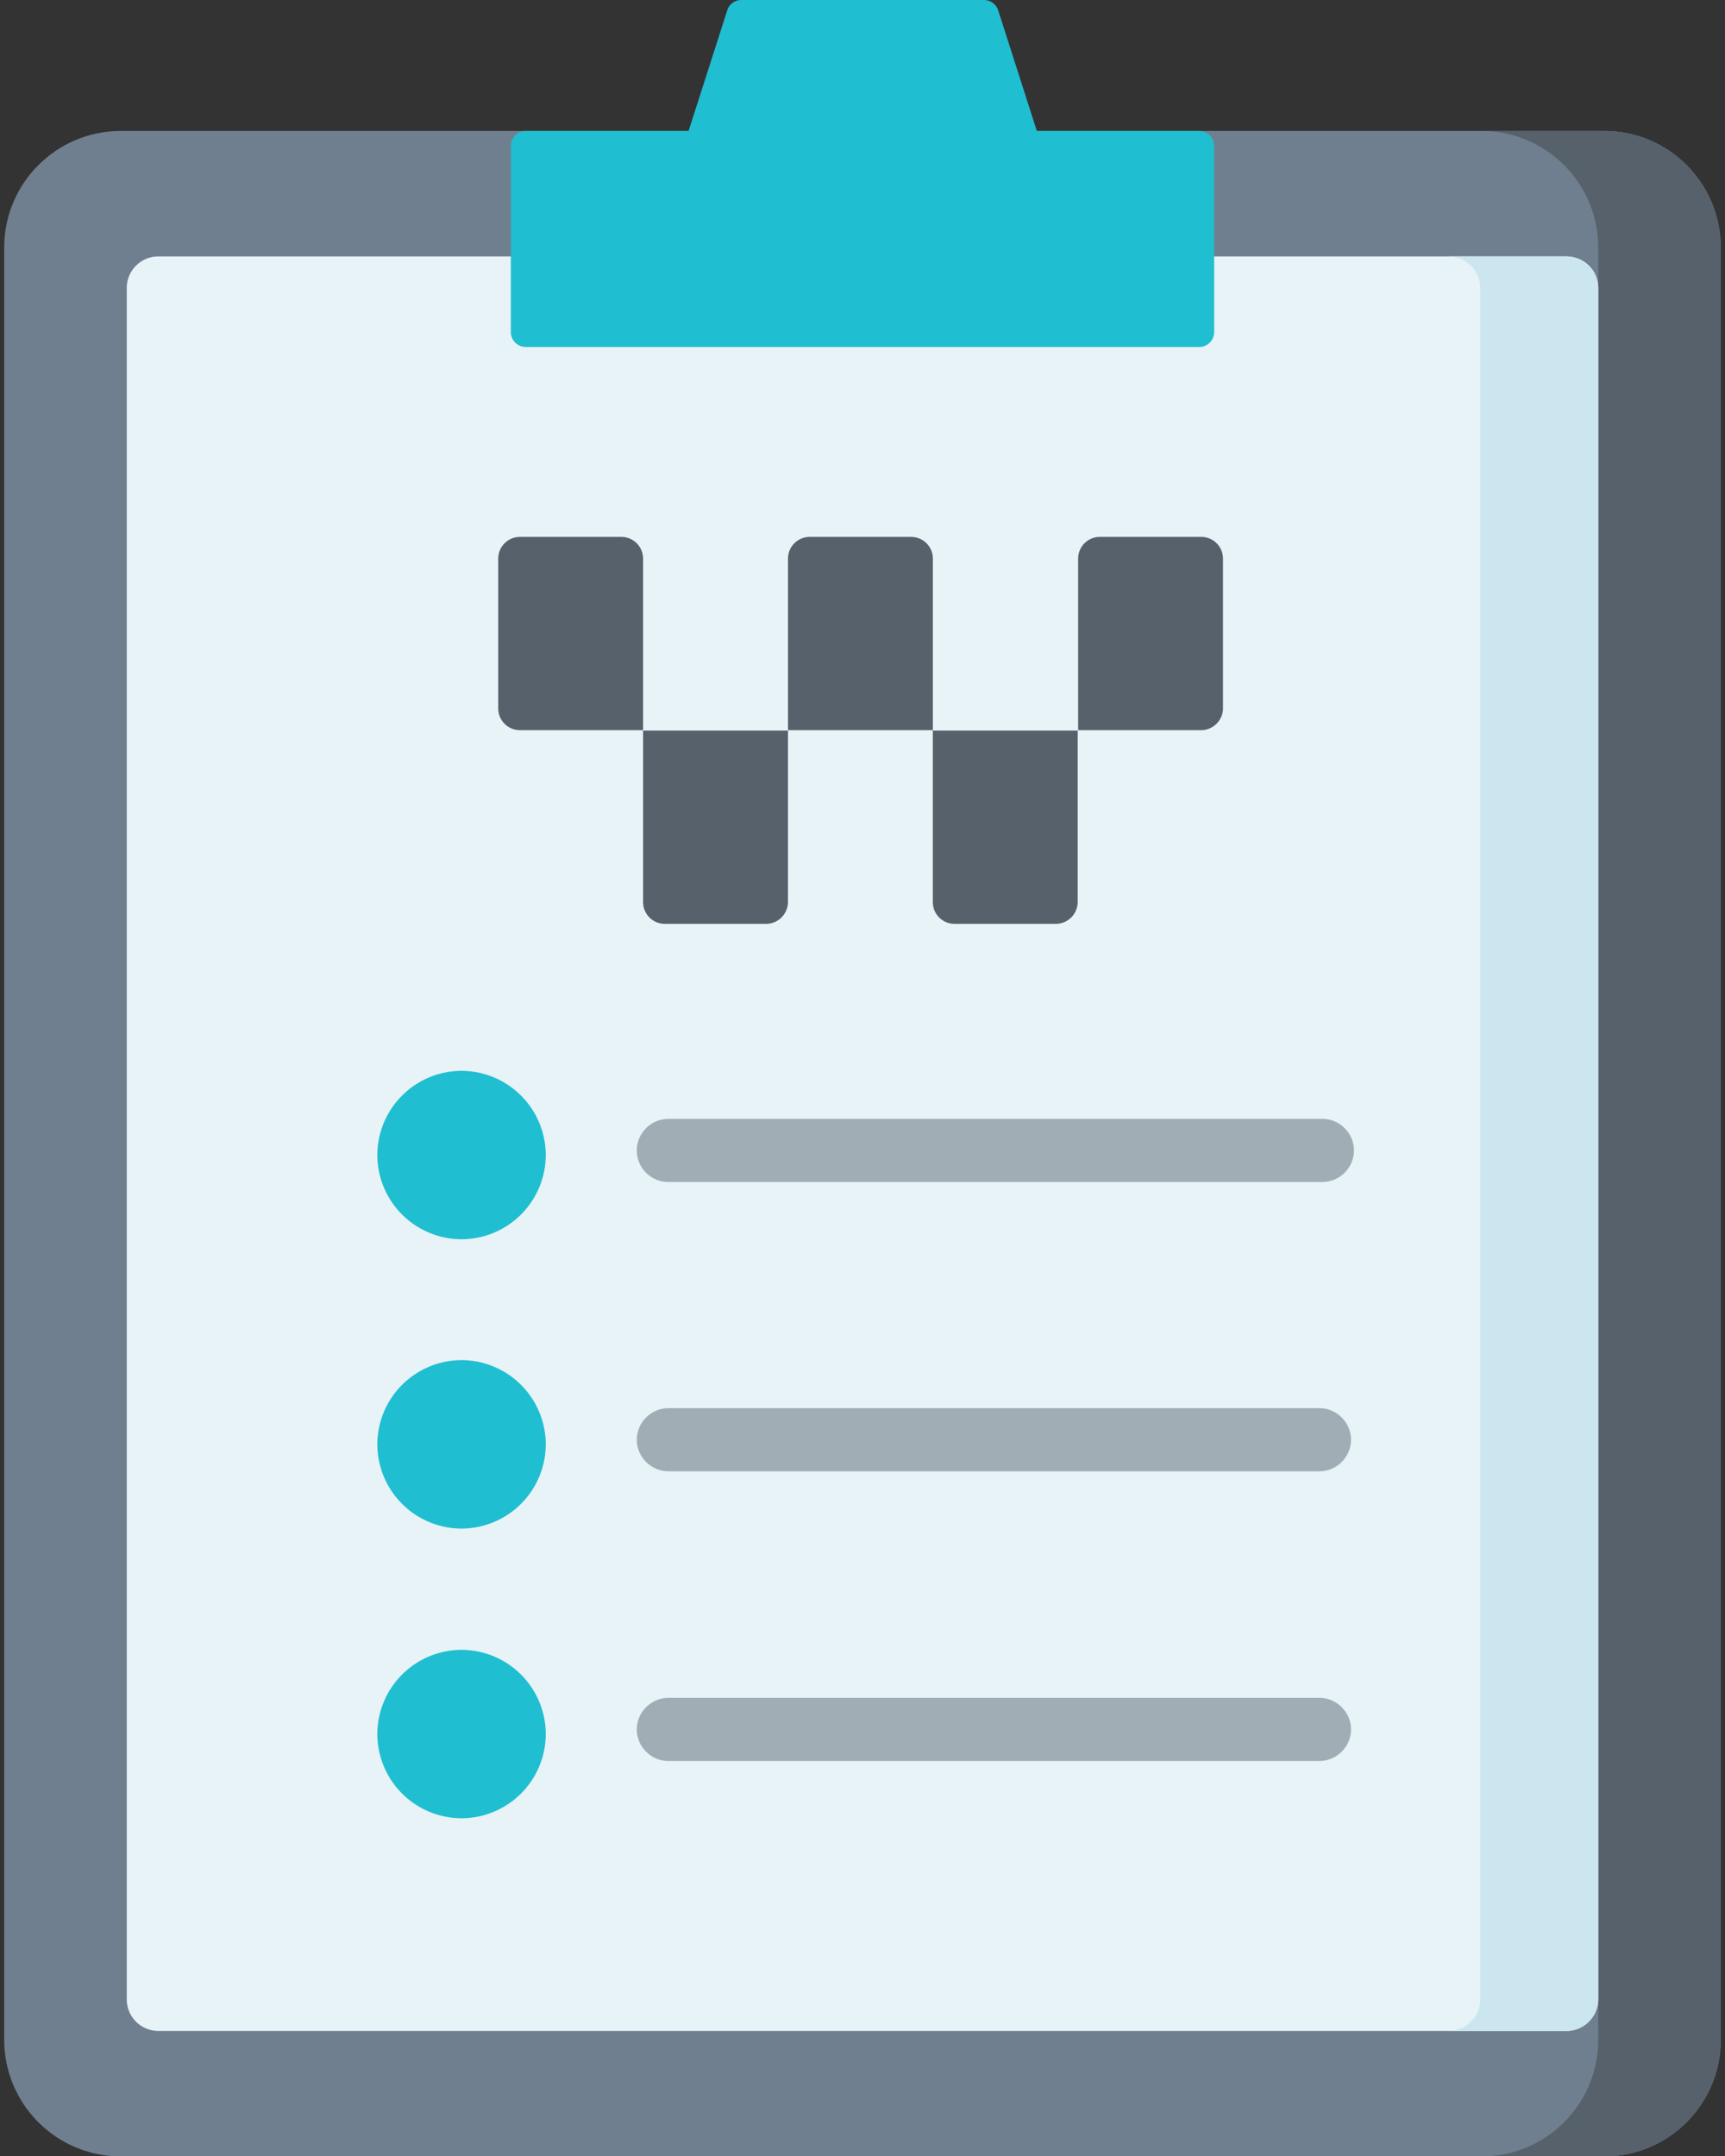 <svg width="72" height="90" fill="none" xmlns="http://www.w3.org/2000/svg"><rect width="100%" height="100%" fill="#333333" stroke="none"/><path d="M71.824 10.336v74.812c0 2.69-2.18 4.87-4.869 4.87H5.045c-2.69 0-4.87-2.18-4.87-4.87V10.336c0-2.69 2.18-4.87 4.87-4.87h61.928c2.671 0 4.851 2.18 4.851 4.87z" fill="#6F7F8F"/><path d="M71.824 10.336v74.812c0 2.69-2.18 4.87-4.869 4.87H61.84c2.69 0 4.869-2.18 4.869-4.87V10.336c0-2.69-2.18-4.87-4.87-4.87h5.116c2.69 0 4.87 2.18 4.87 4.87z" fill="#57616C"/><path d="M66.709 12.023v71.438c0 .72-.598 1.318-1.318 1.318H6.609a1.317 1.317 0 0 1-1.318-1.318V12.023c0-.72.58-1.318 1.318-1.318h58.764c.738 0 1.336.58 1.336 1.318z" fill="#E7F3F7"/><path d="M66.709 12.023v71.438c0 .72-.598 1.318-1.318 1.318h-4.922c.72 0 1.318-.597 1.318-1.318V12.023c0-.72-.598-1.318-1.318-1.318h4.922c.72 0 1.318.58 1.318 1.318z" fill="#CBE6EF"/><path d="M50.063 5.467h-6.786L41.66.422A.624.624 0 0 0 41.08 0H30.938a.607.607 0 0 0-.58.422L28.74 5.467h-6.802a.623.623 0 0 0-.616.615v7.787c0 .334.282.615.616.615h28.125a.623.623 0 0 0 .615-.615V6.082a.623.623 0 0 0-.615-.615zM19.265 51.732a3.526 3.526 0 0 0 3.515-3.515 3.526 3.526 0 0 0-3.515-3.516 3.526 3.526 0 0 0-3.516 3.516 3.526 3.526 0 0 0 3.516 3.515zm0 5.045a3.526 3.526 0 0 0-3.516 3.516 3.526 3.526 0 0 0 3.516 3.516 3.526 3.526 0 0 0 3.515-3.516 3.526 3.526 0 0 0-3.515-3.516zm0 12.094a3.526 3.526 0 0 0-3.516 3.516 3.526 3.526 0 0 0 3.516 3.515 3.526 3.526 0 0 0 3.515-3.515 3.526 3.526 0 0 0-3.515-3.516z" fill="#20BED1"/><path d="M27.896 49.342h27.3c.72 0 1.318-.598 1.318-1.319 0-.72-.598-1.318-1.319-1.318H27.896c-.72 0-1.318.598-1.318 1.318 0 .721.58 1.319 1.319 1.319zm27.176 9.44H27.896c-.72 0-1.318.597-1.318 1.318 0 .72.598 1.318 1.319 1.318h27.175c.721 0 1.319-.598 1.319-1.318 0-.721-.598-1.319-1.319-1.319zm0 12.093H27.896c-.72 0-1.318.598-1.318 1.318 0 .721.598 1.319 1.319 1.319h27.175c.721 0 1.319-.598 1.319-1.319 0-.72-.598-1.318-1.319-1.318z" fill="#A1ADB4"/><path d="M26.842 30.48h-5.133a.908.908 0 0 1-.914-.914v-6.24c0-.51.404-.914.914-.914h4.219c.51 0 .914.404.914.914v7.154zm5.133 8.086h-4.22a.908.908 0 0 1-.913-.914v-7.154h6.047v7.154a.919.919 0 0 1-.914.914zm6.96-8.086H32.89v-7.154c0-.51.404-.914.914-.914h4.219c.51 0 .914.404.914.914v7.154zm5.133 8.086H39.85a.908.908 0 0 1-.915-.914v-7.154h6.047v7.154a.919.919 0 0 1-.914.914zm6.065-8.086H45v-7.154c0-.51.404-.914.914-.914h4.219c.51 0 .914.404.914.914v6.24c0 .51-.422.915-.914.915z" fill="#57616C"/></svg>
